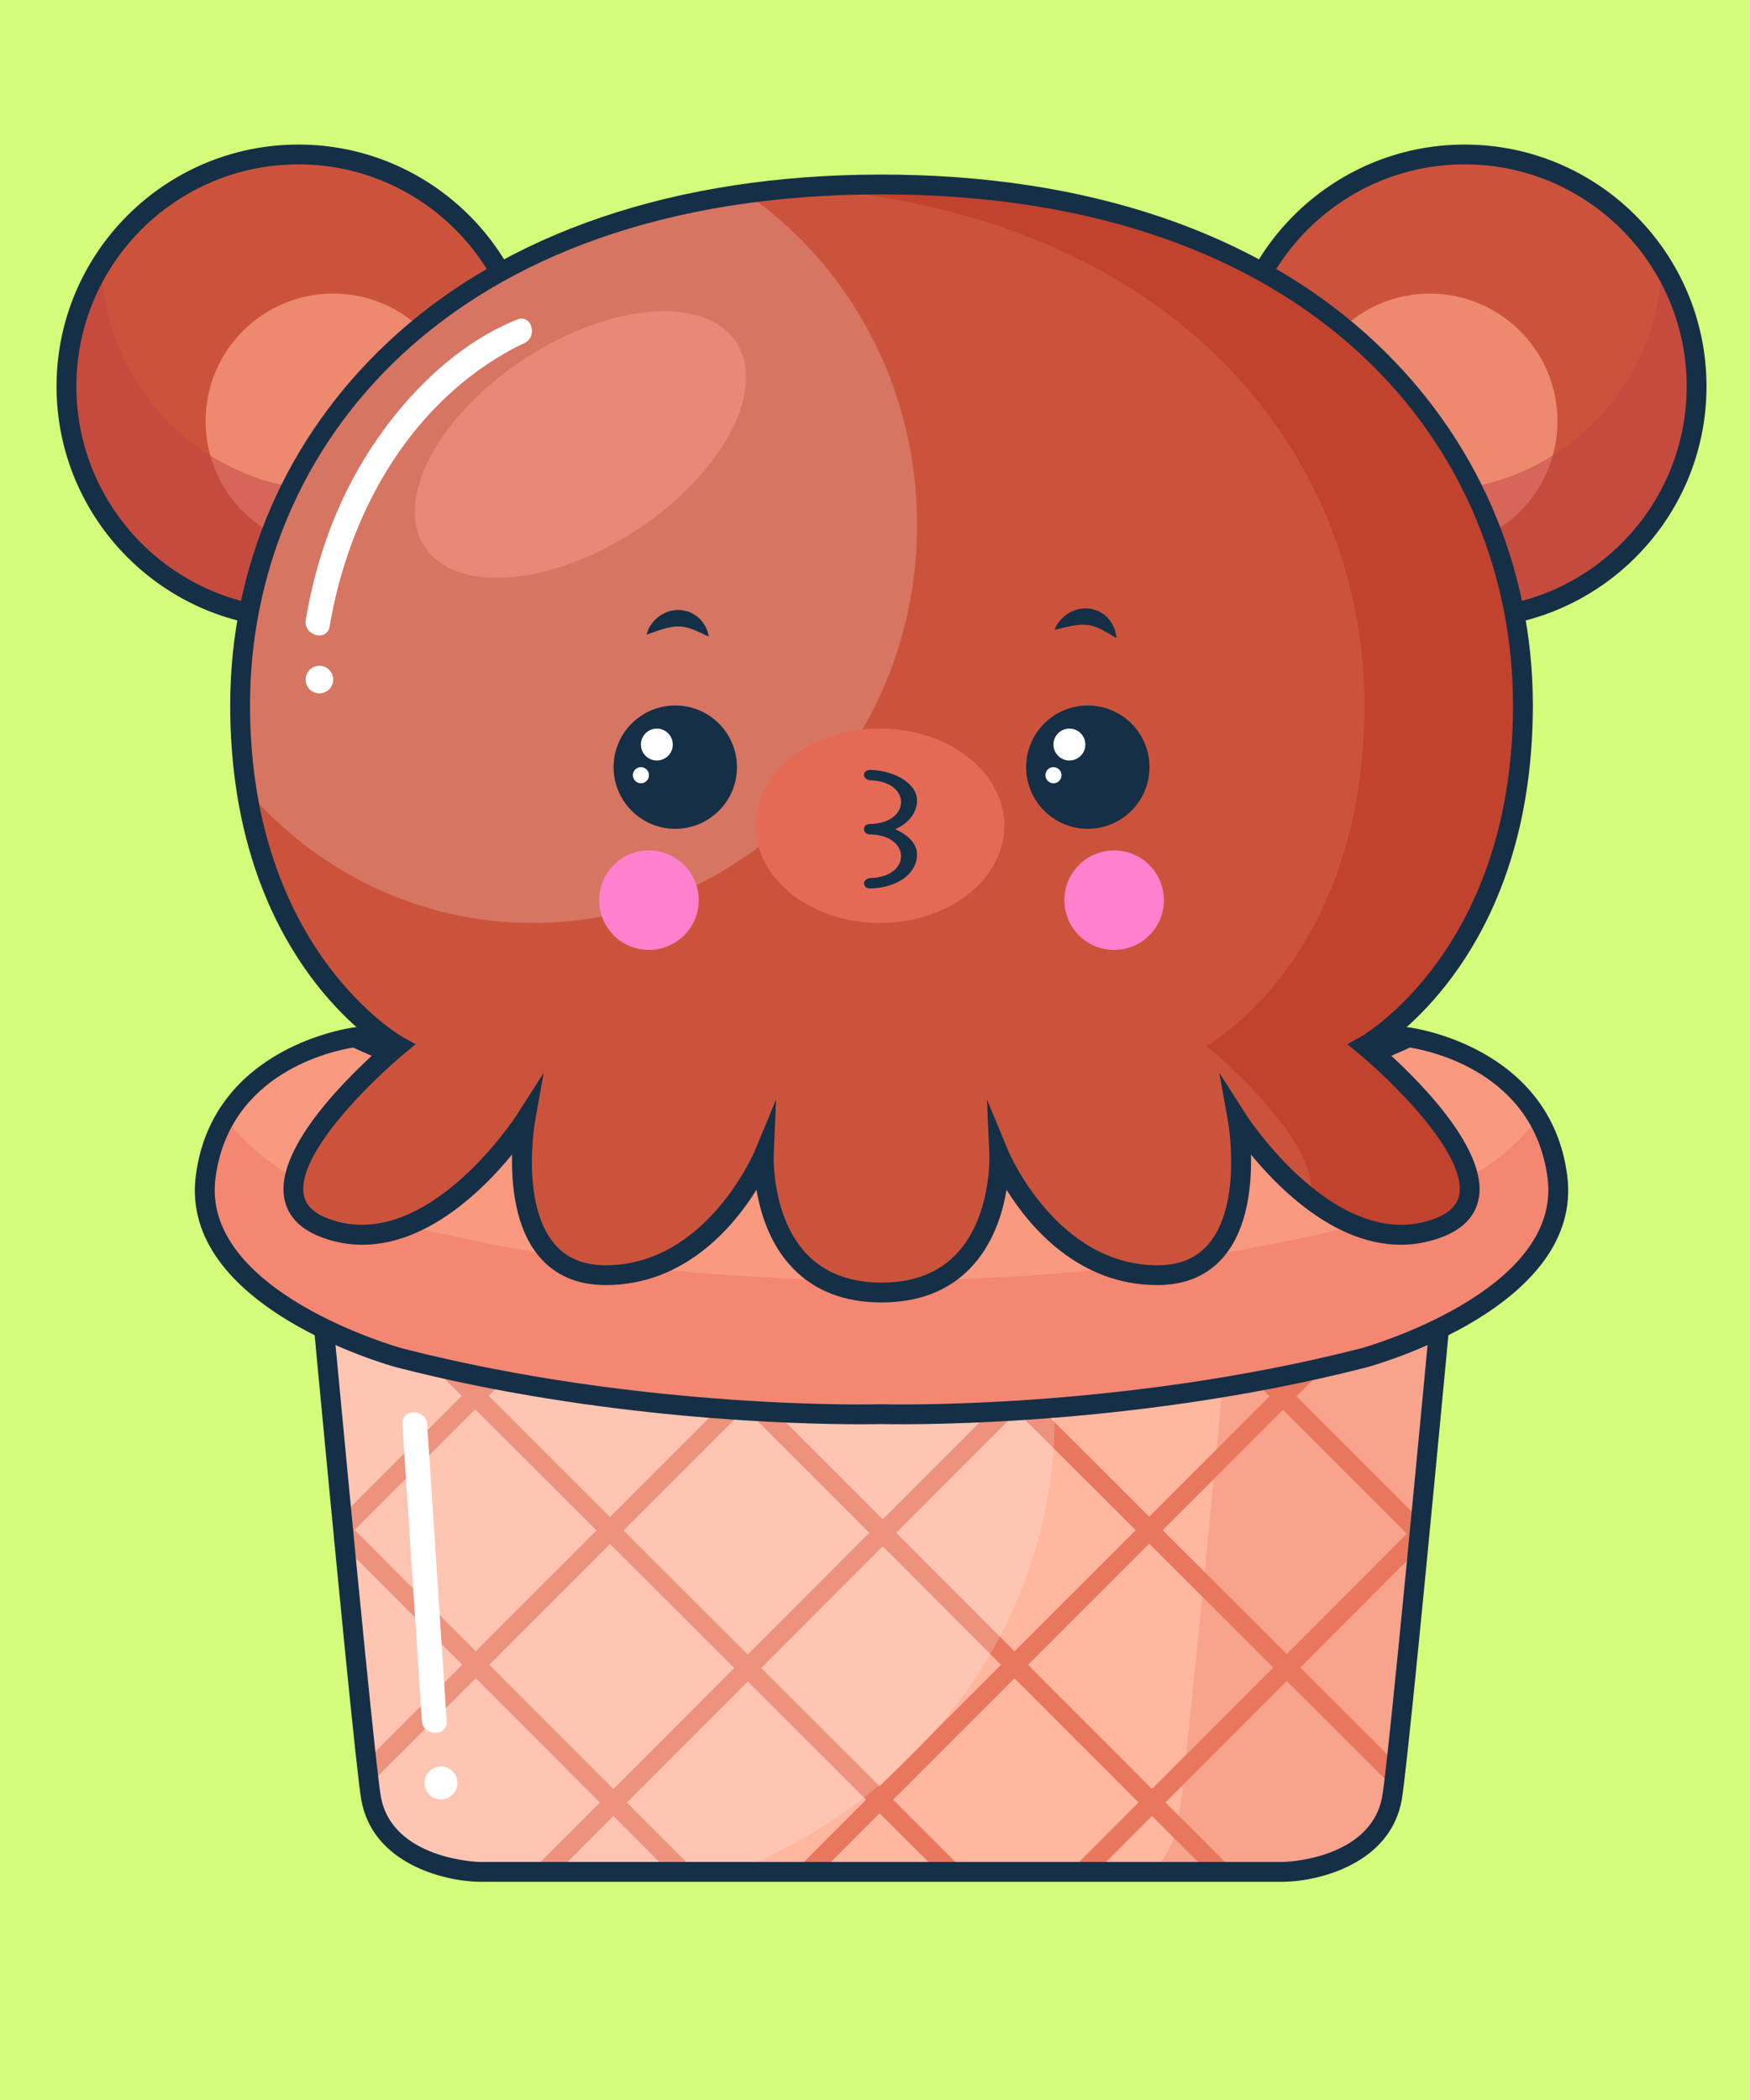 <?xml version='1.0' encoding='UTF-8'?>
<svg xmlns="http://www.w3.org/2000/svg" xmlns:xlink="http://www.w3.org/1999/xlink" xmlns:svg="http://www.w3.org/2000/svg" xmlns:serif="http://www.serif.com/" height="100%" style="fill-rule:evenodd;clip-rule:evenodd;" version="1.1" viewBox="598.333 620.0 83.333 100.0" width="100%">
    <g>
        <svg:rect x="598.333" y="620" width="83.333" height="100" style="fill:rgb(212,251,121);" />
        <svg:g transform="matrix(0.944,0,0,0.944,565.756,425.539)">
            <svg:g>
                <svg:g>
                    <svg:g>
                        <svg:g>
                            <svg:g>
                                <svg:g>
                                    <svg:path d="M78.977,272.81C68.015,272.81 58.033,271.62 50.538,269.67C51.832,283.459 52.976,295.264 53.227,296.695C53.868,300.337 58.673,300.421 58.673,300.421L99.282,300.421C99.282,300.421 104.087,300.337 104.728,296.695C104.98,295.263 106.124,283.459 107.418,269.67C99.922,271.62 89.939,272.81 78.977,272.81Z" style="fill:rgb(255,183,160);fill-rule:nonzero;" />
                                </svg:g>
                                <svg:g>
                                    <svg:g>
                                        <svg:clipPath id="_clip67">
                                            <svg:path d="M78.977,272.81C68.015,272.81 58.033,271.62 50.538,269.67C51.832,283.459 52.976,295.264 53.227,296.695C53.868,300.337 58.673,300.421 58.673,300.421L99.282,300.421C99.282,300.421 104.087,300.337 104.728,296.695C104.98,295.263 106.124,283.459 107.418,269.67C99.922,271.62 89.939,272.81 78.977,272.81Z" />
                                        </svg:clipPath>
                                        <svg:g clip-path="url(#_clip67)">
                                            <svg:g>
                                                <svg:g>
                                                    <svg:g>
                                                        <svg:g>
                                                            <svg:g>
                                                                <svg:path d="M9.942,312.098L9.264,311.416L100.261,220.42L100.938,221.1L9.942,312.098Z" style="fill:rgb(232,119,93);fill-rule:nonzero;" />
                                                            </svg:g>
                                                        </svg:g>
                                                        <svg:g transform="matrix(0.707,-0.707,0.707,0.707,-174.95,123.743)">
                                                            <svg:g>
                                                                <svg:rect x="-2.449" y="272.574" width="128.691" height="0.961" style="fill:rgb(232,119,93);" />
                                                            </svg:g>
                                                        </svg:g>
                                                    </svg:g>
                                                    <svg:g>
                                                        <svg:g transform="matrix(0.707,-0.707,0.707,0.707,-177.764,130.538)">
                                                            <svg:g>
                                                                <svg:rect x="4.347" y="279.368" width="128.689" height="0.962" style="fill:rgb(232,119,93);" />
                                                            </svg:g>
                                                        </svg:g>
                                                        <svg:g transform="matrix(0.707,-0.708,0.708,0.707,-180.689,137.523)">
                                                            <svg:g>
                                                                <svg:rect x="11.143" y="286.164" width="128.689" height="0.961" style="fill:rgb(232,119,93);" />
                                                            </svg:g>
                                                        </svg:g>
                                                    </svg:g>
                                                </svg:g>
                                                <svg:g>
                                                    <svg:g>
                                                        <svg:g transform="matrix(0.707,-0.707,0.707,0.707,-183.395,144.131)">
                                                            <svg:g>
                                                                <svg:rect x="17.938" y="292.96" width="128.69" height="0.961" style="fill:rgb(232,119,93);" />
                                                            </svg:g>
                                                        </svg:g>
                                                        <svg:g transform="matrix(0.707,-0.708,0.708,0.707,-186.308,151.107)">
                                                            <svg:g>
                                                                <svg:rect x="24.733" y="299.756" width="128.69" height="0.96" style="fill:rgb(232,119,93);" />
                                                            </svg:g>
                                                        </svg:g>
                                                    </svg:g>
                                                    <svg:g>
                                                        <svg:g transform="matrix(0.707,-0.707,0.707,0.707,-189.023,157.72)">
                                                            <svg:g>
                                                                <svg:rect x="31.529" y="306.55" width="128.689" height="0.962" style="fill:rgb(232,119,93);" />
                                                            </svg:g>
                                                        </svg:g>
                                                        <svg:g transform="matrix(0.708,-0.706,0.706,0.708,-191.618,164.083)">
                                                            <svg:g>
                                                                <svg:rect x="38.325" y="313.346" width="128.689" height="0.962" style="fill:rgb(232,119,93);" />
                                                            </svg:g>
                                                        </svg:g>
                                                    </svg:g>
                                                </svg:g>
                                            </svg:g>
                                            <svg:g>
                                                <svg:g>
                                                    <svg:g>
                                                        <svg:g transform="matrix(0.706,-0.708,0.708,0.706,-158.372,150.966)">
                                                            <svg:g>
                                                                <svg:rect x="102.188" y="201.914" width="0.962" height="128.689" style="fill:rgb(232,119,93);" />
                                                            </svg:g>
                                                        </svg:g>
                                                        <svg:g transform="matrix(0.707,-0.707,0.707,0.707,-164.998,147.769)">
                                                            <svg:g>
                                                                <svg:rect x="95.393" y="208.71" width="0.961" height="128.69" style="fill:rgb(232,119,93);" />
                                                            </svg:g>
                                                        </svg:g>
                                                    </svg:g>
                                                    <svg:g>
                                                        <svg:g transform="matrix(0.707,-0.708,0.708,0.707,-171.891,145.143)">
                                                            <svg:g>
                                                                <svg:rect x="88.598" y="215.504" width="0.961" height="128.689" style="fill:rgb(232,119,93);" />
                                                            </svg:g>
                                                        </svg:g>
                                                        <svg:g transform="matrix(0.708,-0.707,0.707,0.708,-178.482,141.947)">
                                                            <svg:g>
                                                                <svg:rect x="81.802" y="222.3" width="0.961" height="128.689" style="fill:rgb(232,119,93);" />
                                                            </svg:g>
                                                        </svg:g>
                                                    </svg:g>
                                                </svg:g>
                                                <svg:g>
                                                    <svg:g>
                                                        <svg:g transform="matrix(0.707,-0.708,0.708,0.707,-185.497,139.517)">
                                                            <svg:g>
                                                                <svg:rect x="75.007" y="229.096" width="0.961" height="128.69" style="fill:rgb(232,119,93);" />
                                                            </svg:g>
                                                        </svg:g>
                                                        <svg:g transform="matrix(0.708,-0.707,0.707,0.708,-192.059,136.318)">
                                                            <svg:g>
                                                                <svg:rect x="68.211" y="235.891" width="0.961" height="128.69" style="fill:rgb(232,119,93);" />
                                                            </svg:g>
                                                        </svg:g>
                                                    </svg:g>
                                                    <svg:g>
                                                        <svg:g transform="matrix(0.706,-0.708,0.708,0.706,-199.204,134.041)">
                                                            <svg:g>
                                                                <svg:rect x="61.416" y="242.686" width="0.961" height="128.69" style="fill:rgb(232,119,93);" />
                                                            </svg:g>
                                                        </svg:g>
                                                        <svg:g transform="matrix(0.705,-0.709,0.709,0.705,-206.28,131.61)">
                                                            <svg:g>
                                                                <svg:rect x="54.621" y="249.482" width="0.961" height="128.689" style="fill:rgb(232,119,93);" />
                                                            </svg:g>
                                                        </svg:g>
                                                    </svg:g>
                                                </svg:g>
                                            </svg:g>
                                        </svg:g>
                                    </svg:g>
                                </svg:g>
                                <svg:path d="M50.537,269.67C51.831,283.459 52.975,295.264 53.226,296.695C53.867,300.337 58.672,300.421 58.672,300.421L71.477,300.421C81.002,296.705 87.713,287.807 87.713,277.417C87.713,275.761 87.539,274.145 87.214,272.58C84.549,272.73 81.796,272.81 78.976,272.81C68.015,272.81 58.032,271.62 50.537,269.67Z" style="fill:white;fill-opacity:0.2;fill-rule:nonzero;" />
                            </svg:g>
                            <svg:g opacity="0.3">
                                <svg:path d="M96.582,271.717C95.277,285.486 94.204,296.398 93.939,297.907C93.75,298.98 93.262,299.794 92.637,300.421L99.281,300.421C99.281,300.421 104.086,300.337 104.727,296.695C104.979,295.263 106.123,283.459 107.417,269.67C104.22,270.503 100.566,271.193 96.582,271.717Z" style="fill:rgb(232,119,93);fill-rule:nonzero;" />
                            </svg:g>
                        </svg:g>
                        <svg:g>
                            <svg:path d="M99.289,300.921L58.673,300.921C56.86,300.89 53.298,299.983 52.734,296.782C52.514,295.529 51.607,286.424 50.039,269.717L49.973,269.007L50.663,269.186C58.404,271.201 68.459,272.31 78.976,272.31C89.494,272.31 99.549,271.201 107.29,269.186L107.98,269.007L107.914,269.717C106.346,286.424 105.439,295.53 105.219,296.782C104.655,299.983 101.093,300.889 99.289,300.921ZM51.101,270.329C52.625,286.559 53.506,295.4 53.719,296.608C54.28,299.796 58.638,299.919 58.682,299.921L99.281,299.921C99.316,299.92 103.673,299.796 104.235,296.608C104.447,295.4 105.328,286.559 106.853,270.329C99.13,272.253 89.268,273.309 78.977,273.309C68.686,273.31 58.824,272.253 51.101,270.329Z" style="fill:rgb(21,47,71);fill-rule:nonzero;" />
                        </svg:g>
                    </svg:g>
                    <svg:g>
                        <svg:g>
                            <svg:g>
                                <svg:g>
                                    <svg:path d="M113.071,265.366C112.271,259.124 105.549,258.322 105.549,258.322C105.549,258.322 94.663,263.764 78.978,263.764C63.291,263.764 52.406,258.322 52.406,258.322C52.406,258.322 45.682,259.124 44.884,265.366C44.082,271.608 54.648,274.49 54.648,274.49C67.133,277.691 78.979,277.332 78.979,277.332C78.979,277.332 90.823,277.691 103.31,274.49C103.309,274.49 113.873,271.608 113.071,265.366Z" style="fill:rgb(249,153,128);fill-rule:nonzero;" />
                                </svg:g>
                                <svg:g>
                                    <svg:path d="M112.072,262.386C109.548,266.009 103.308,267.714 103.308,267.714C90.821,270.916 78.977,270.558 78.977,270.558C78.977,270.558 67.131,270.916 54.646,267.714C54.646,267.714 48.407,266.009 45.881,262.386C45.395,263.205 45.033,264.189 44.882,265.366C44.08,271.608 54.646,274.49 54.646,274.49C67.131,277.691 78.977,277.332 78.977,277.332C78.977,277.332 90.821,277.691 103.308,274.49C103.308,274.49 113.872,271.608 113.071,265.366C112.92,264.189 112.559,263.205 112.072,262.386Z" style="fill:rgb(244,135,113);fill-rule:nonzero;" />
                                </svg:g>
                            </svg:g>
                        </svg:g>
                        <svg:g>
                            <svg:path d="M77.926,277.843C74.759,277.843 64.802,277.611 54.523,274.975C54.067,274.851 43.54,271.901 44.387,265.303C45.226,258.75 52.275,257.834 52.346,257.826L52.494,257.807L52.628,257.874C52.736,257.928 63.601,263.264 78.977,263.264C94.352,263.264 105.217,257.928 105.325,257.874L105.459,257.808L105.607,257.826C105.678,257.834 112.727,258.75 113.567,265.303C114.414,271.901 103.888,274.851 103.439,274.973C91.019,278.158 79.083,277.833 78.961,277.832C78.947,277.832 78.582,277.843 77.926,277.843ZM52.326,258.839C51.368,258.99 46.065,260.068 45.379,265.43C44.642,271.168 54.677,273.981 54.778,274.008C67.039,277.153 78.844,276.839 78.962,276.832C79.11,276.837 90.914,277.152 103.184,274.006C103.278,273.981 113.312,271.168 112.575,265.43C111.888,260.068 106.586,258.991 105.628,258.839C104.279,259.476 93.636,264.265 78.977,264.265C64.317,264.265 53.674,259.476 52.326,258.839Z" style="fill:rgb(21,47,71);fill-rule:nonzero;" />
                        </svg:g>
                    </svg:g>
                </svg:g>
                <svg:g>
                    <svg:g>
                        <svg:g>
                            <svg:g>
                                <svg:g>
                                    <svg:path d="M96.693,225.488C96.693,231.949 101.931,237.187 108.392,237.187C114.854,237.187 120.091,231.949 120.091,225.488C120.091,219.027 114.854,213.788 108.392,213.788C101.932,213.788 96.693,219.027 96.693,225.488Z" style="fill:rgb(204,83,59);fill-rule:nonzero;" />
                                </svg:g>
                                <svg:g>
                                    <svg:path d="M100.203,227.243C100.203,230.797 103.084,233.678 106.638,233.678C110.192,233.678 113.073,230.797 113.073,227.243C113.073,223.689 110.192,220.807 106.638,220.807C103.084,220.808 100.203,223.689 100.203,227.243Z" style="fill:rgb(237,137,110);fill-rule:nonzero;" />
                                </svg:g>
                                <svg:g opacity="0.5">
                                    <svg:path d="M118.323,219.324C118.177,225.66 113.007,230.753 106.637,230.753C102.441,230.753 98.771,228.536 96.706,225.217C96.704,225.309 96.692,225.397 96.692,225.488C96.692,231.949 101.93,237.187 108.391,237.187C114.853,237.187 120.09,231.949 120.09,225.488C120.092,223.224 119.437,221.116 118.323,219.324Z" style="fill:rgb(191,67,67);fill-rule:nonzero;" />
                                </svg:g>
                            </svg:g>
                            <svg:g>
                                <svg:path d="M108.393,237.688C101.666,237.688 96.194,232.215 96.194,225.489C96.194,218.762 101.667,213.289 108.393,213.289C115.12,213.289 120.592,218.762 120.592,225.489C120.592,232.215 115.119,237.688 108.393,237.688ZM108.393,214.288C102.218,214.288 97.194,219.312 97.194,225.488C97.194,231.663 102.218,236.687 108.393,236.687C114.568,236.687 119.592,231.663 119.592,225.488C119.592,219.313 114.568,214.288 108.393,214.288Z" style="fill:rgb(21,47,71);fill-rule:nonzero;" />
                            </svg:g>
                        </svg:g>
                        <svg:g>
                            <svg:g>
                                <svg:g>
                                    <svg:path d="M61.261,225.488C61.261,231.949 56.024,237.187 49.563,237.187C43.101,237.187 37.863,231.949 37.863,225.488C37.863,219.027 43.101,213.788 49.563,213.788C56.023,213.788 61.261,219.027 61.261,225.488Z" style="fill:rgb(204,83,59);fill-rule:nonzero;" />
                                </svg:g>
                                <svg:g>
                                    <svg:path d="M57.752,227.243C57.752,230.797 54.871,233.678 51.317,233.678C47.762,233.678 44.881,230.797 44.881,227.243C44.881,223.689 47.762,220.807 51.317,220.807C54.871,220.808 57.752,223.689 57.752,227.243Z" style="fill:rgb(237,137,110);fill-rule:nonzero;" />
                                </svg:g>
                                <svg:g opacity="0.5">
                                    <svg:path d="M39.631,219.324C39.777,225.66 44.947,230.753 51.318,230.753C55.514,230.753 59.183,228.536 61.248,225.217C61.251,225.309 61.262,225.397 61.262,225.488C61.262,231.949 56.025,237.187 49.564,237.187C43.102,237.187 37.864,231.949 37.864,225.488C37.862,223.224 38.517,221.116 39.631,219.324Z" style="fill:rgb(191,67,67);fill-rule:nonzero;" />
                                </svg:g>
                            </svg:g>
                            <svg:g>
                                <svg:path d="M49.562,237.688C42.835,237.688 37.362,232.215 37.362,225.489C37.362,218.762 42.835,213.289 49.562,213.289C56.288,213.289 61.76,218.762 61.76,225.489C61.761,232.215 56.289,237.688 49.562,237.688ZM49.562,214.288C43.386,214.288 38.362,219.312 38.362,225.488C38.362,231.663 43.386,236.687 49.562,236.687C55.737,236.687 60.76,231.663 60.76,225.488C60.761,219.313 55.737,214.288 49.562,214.288Z" style="fill:rgb(21,47,71);fill-rule:nonzero;" />
                            </svg:g>
                        </svg:g>
                    </svg:g>
                    <svg:g>
                        <svg:g>
                            <svg:path d="M103.361,258.752C103.361,258.752 111.332,254.377 111.332,241.56C111.332,228.744 101.328,215.301 78.977,215.301C56.626,215.301 46.622,228.743 46.622,241.56C46.622,254.377 54.594,258.752 54.594,258.752C54.594,258.752 45.687,266.1 50.999,267.976C56.313,269.853 61.002,262.503 61.002,262.503C61.002,262.503 59.597,270.32 65.066,270.32C70.537,270.32 73.038,264.258 73.038,264.258C73.038,264.258 72.725,271.197 78.977,271.197C85.229,271.197 84.916,264.258 84.916,264.258C84.916,264.258 87.418,270.32 92.888,270.32C98.359,270.32 96.952,262.503 96.952,262.503C96.952,262.503 101.641,269.853 106.955,267.976C112.269,266.1 103.361,258.752 103.361,258.752Z" style="fill:rgb(204,83,59);fill-rule:nonzero;" />
                        </svg:g>
                        <svg:g>
                            <svg:g>
                                <svg:path d="M103.361,258.752C103.361,258.752 111.332,254.377 111.332,241.56C111.332,228.744 101.328,215.301 78.977,215.301C77.597,215.301 76.267,215.354 74.981,215.452C94.531,216.958 103.339,229.534 103.339,241.559C103.339,254.376 95.368,258.751 95.368,258.751C95.368,258.751 101.294,263.64 100.593,266.461C102.352,267.817 104.591,268.809 106.954,267.975C112.269,266.1 103.361,258.752 103.361,258.752Z" style="fill:rgb(193,66,45);fill-rule:nonzero;" />
                            </svg:g>
                        </svg:g>
                        <svg:g>
                            <svg:path d="M71.647,223.262C73.21,225.646 70.959,229.887 66.619,232.735C62.279,235.583 57.492,235.96 55.929,233.578C54.365,231.194 56.617,226.954 60.957,224.106C65.298,221.256 70.084,220.88 71.647,223.262Z" style="fill:rgb(229,106,85);fill-rule:nonzero;" />
                        </svg:g>
                        <svg:path d="M80.77,232.465C80.77,225.502 77.348,219.369 72.154,215.765C54.585,218.215 46.623,230.132 46.623,241.56C46.623,243.116 46.744,244.542 46.951,245.856C50.501,249.959 55.641,252.555 61.378,252.555C72.087,252.555 80.77,243.56 80.77,232.465Z" style="fill:white;fill-opacity:0.2;fill-rule:nonzero;" />
                    </svg:g>
                    <svg:g>
                        <svg:path d="M78.977,271.697C77.103,271.697 75.592,271.11 74.485,269.952C73.345,268.76 72.868,267.202 72.671,266.013C71.494,267.903 69.033,270.821 65.067,270.821C63.637,270.821 62.502,270.332 61.694,269.366C60.499,267.937 60.303,265.77 60.342,264.234C58.596,266.365 54.945,269.897 50.832,268.448C49.68,268.041 49.012,267.36 48.847,266.425C48.387,263.822 52.256,260.13 53.755,258.812C51.849,257.492 46.122,252.602 46.122,241.561C46.122,234.567 48.947,228.068 54.076,223.261C59.98,217.727 68.591,214.803 78.977,214.803C89.363,214.803 97.974,217.728 103.878,223.261C109.007,228.068 111.832,234.568 111.832,241.561C111.832,252.602 106.106,257.492 104.2,258.812C105.699,260.13 109.568,263.822 109.108,266.425C108.943,267.361 108.274,268.041 107.122,268.448C103.014,269.896 99.359,266.364 97.612,264.235C97.652,265.77 97.456,267.937 96.261,269.366C95.454,270.332 94.319,270.821 92.888,270.821C88.922,270.821 86.461,267.903 85.284,266.013C85.087,267.202 84.61,268.76 83.47,269.952C82.362,271.11 80.851,271.697 78.977,271.697ZM73.658,261.46L73.538,264.28C73.536,264.311 73.426,267.401 75.213,269.265C76.124,270.215 77.39,270.697 78.978,270.697C80.565,270.697 81.832,270.215 82.742,269.265C84.529,267.401 84.418,264.311 84.417,264.28L84.296,261.461L85.378,264.068C85.402,264.126 87.824,269.821 92.888,269.821C94.024,269.821 94.876,269.463 95.493,268.725C97.174,266.717 96.468,262.632 96.46,262.591L96.017,260.114L97.373,262.234C97.418,262.304 101.918,269.23 106.788,267.505C107.586,267.224 108.022,266.814 108.122,266.251C108.492,264.161 104.581,260.408 103.042,259.139L102.476,258.671L103.12,258.316C103.197,258.273 110.832,253.904 110.832,241.561C110.832,228.74 100.982,215.802 78.977,215.802C56.972,215.802 47.122,228.74 47.122,241.561C47.122,253.904 54.758,258.273 54.835,258.316L55.477,258.671L54.912,259.139C53.373,260.409 49.462,264.162 49.832,266.251C49.932,266.814 50.368,267.224 51.165,267.505C56.041,269.229 60.535,262.305 60.58,262.234L61.936,260.114L61.494,262.591C61.487,262.632 60.781,266.718 62.462,268.726C63.079,269.462 63.931,269.821 65.066,269.821C70.13,269.821 72.552,264.126 72.576,264.068L73.658,261.46Z" style="fill:rgb(21,47,71);fill-rule:nonzero;" />
                    </svg:g>
                    <svg:g>
                        <svg:g>
                            <svg:path d="M85.171,247.653C85.171,250.36 82.364,252.554 78.901,252.554C75.438,252.554 72.631,250.36 72.631,247.653C72.631,244.944 75.438,242.751 78.901,242.751C82.364,242.751 85.171,244.944 85.171,247.653Z" style="fill:rgb(229,106,85);fill-rule:nonzero;" />
                        </svg:g>
                        <svg:g>
                            <svg:g>
                                <svg:g>
                                    <svg:path d="M67.129,238.009C67.129,238.009 67.172,237.734 67.41,237.428C67.533,237.273 67.699,237.105 67.925,236.981C68.151,236.851 68.433,236.765 68.732,236.766C68.883,236.761 69.026,236.8 69.169,236.832C69.311,236.86 69.429,236.949 69.548,237.005C69.769,237.151 69.933,237.322 70.033,237.498C70.151,237.653 70.186,237.821 70.224,237.925C70.255,238.034 70.263,238.101 70.263,238.101C70.263,238.101 70.199,238.078 70.096,238.033C69.991,237.991 69.868,237.914 69.709,237.855C69.561,237.781 69.392,237.727 69.226,237.666C69.057,237.637 68.896,237.585 68.728,237.602C68.563,237.582 68.386,237.626 68.211,237.66C68.033,237.697 67.86,237.759 67.7,237.807C67.355,237.928 67.129,238.009 67.129,238.009Z" style="fill:rgb(21,47,71);fill-rule:nonzero;" />
                                </svg:g>
                                <svg:g>
                                    <svg:path d="M87.714,237.766C87.714,237.766 87.784,237.498 88.059,237.215C88.194,237.075 88.376,236.926 88.615,236.825C88.85,236.723 89.141,236.662 89.438,236.696C89.588,236.705 89.726,236.76 89.867,236.803C90.005,236.848 90.111,236.949 90.225,237.014C90.427,237.187 90.575,237.374 90.654,237.556C90.757,237.725 90.776,237.894 90.804,238C90.823,238.113 90.826,238.178 90.826,238.178C90.826,238.178 90.763,238.151 90.665,238.093C90.566,238.046 90.449,237.951 90.3,237.878C90.155,237.79 89.995,237.714 89.838,237.641C89.669,237.591 89.518,237.525 89.348,237.524C89.183,237.49 89.004,237.515 88.827,237.528C88.646,237.549 88.469,237.591 88.303,237.625C87.949,237.708 87.714,237.766 87.714,237.766Z" style="fill:rgb(21,47,71);fill-rule:nonzero;" />
                                </svg:g>
                            </svg:g>
                            <svg:g>
                                <svg:g>
                                    <svg:g>
                                        <svg:path d="M71.684,244.694C71.684,246.413 70.291,247.806 68.572,247.806C66.854,247.806 65.462,246.413 65.462,244.694C65.462,242.976 66.855,241.584 68.572,241.584C70.291,241.584 71.684,242.977 71.684,244.694Z" style="fill:rgb(21,47,71);fill-rule:nonzero;" />
                                    </svg:g>
                                    <svg:g>
                                        <svg:g>
                                            <svg:path d="M68.447,243.555C68.447,243.998 68.088,244.359 67.643,244.359C67.2,244.359 66.84,243.999 66.84,243.555C66.84,243.111 67.199,242.751 67.643,242.751C68.088,242.751 68.447,243.11 68.447,243.555Z" style="fill:white;fill-rule:nonzero;" />
                                        </svg:g>
                                        <svg:g>
                                            <svg:path d="M67.246,245.102C67.246,245.327 67.064,245.508 66.84,245.508C66.614,245.508 66.433,245.326 66.433,245.102C66.433,244.876 66.615,244.695 66.84,244.695C67.064,244.694 67.246,244.876 67.246,245.102Z" style="fill:white;fill-rule:nonzero;" />
                                        </svg:g>
                                    </svg:g>
                                </svg:g>
                                <svg:g>
                                    <svg:g>
                                        <svg:path d="M92.494,244.694C92.494,246.413 91.1,247.806 89.383,247.806C87.664,247.806 86.272,246.413 86.272,244.694C86.272,242.976 87.665,241.584 89.383,241.584C91.101,241.584 92.494,242.977 92.494,244.694Z" style="fill:rgb(21,47,71);fill-rule:nonzero;" />
                                    </svg:g>
                                    <svg:g>
                                        <svg:g>
                                            <svg:path d="M89.258,243.555C89.258,243.998 88.899,244.359 88.454,244.359C88.009,244.359 87.649,243.999 87.649,243.555C87.649,243.111 88.009,242.751 88.454,242.751C88.899,242.751 89.258,243.11 89.258,243.555Z" style="fill:white;fill-rule:nonzero;" />
                                        </svg:g>
                                        <svg:g>
                                            <svg:path d="M88.057,245.102C88.057,245.327 87.875,245.508 87.65,245.508C87.425,245.508 87.244,245.326 87.244,245.102C87.244,244.876 87.426,244.695 87.65,244.695C87.875,244.694 88.057,244.876 88.057,245.102Z" style="fill:white;fill-rule:nonzero;" />
                                        </svg:g>
                                    </svg:g>
                                </svg:g>
                            </svg:g>
                            <svg:g>
                                <svg:g>
                                    <svg:path d="M69.754,251.407C69.754,252.793 68.63,253.915 67.243,253.915C65.857,253.915 64.734,252.793 64.734,251.407C64.734,250.019 65.857,248.896 67.243,248.896C68.63,248.896 69.754,250.02 69.754,251.407Z" style="fill:rgb(255,129,206);fill-rule:nonzero;" />
                                </svg:g>
                                <svg:g>
                                    <svg:path d="M93.221,251.407C93.221,252.793 92.098,253.915 90.711,253.915C89.324,253.915 88.201,252.793 88.201,251.407C88.201,250.019 89.324,248.896 90.711,248.896C92.098,248.896 93.221,250.02 93.221,251.407Z" style="fill:rgb(255,129,206);fill-rule:nonzero;" />
                                </svg:g>
                            </svg:g>
                            <svg:g>
                                <svg:path d="M79.662,247.826C80.305,247.545 80.721,247.06 80.766,246.461C80.836,245.542 79.656,244.879 78.453,244.834C77.969,244.815 77.972,245.344 78.453,245.361C80.465,245.437 80.467,247.479 78.459,247.56C78.457,247.56 78.455,247.558 78.453,247.558C78.202,247.55 78.084,247.688 78.094,247.824C78.084,247.961 78.202,248.099 78.453,248.089L78.459,248.089C80.466,248.169 80.465,250.211 78.453,250.287C77.972,250.307 77.969,250.834 78.453,250.815C79.762,250.765 80.695,250.109 80.766,249.187C80.812,248.592 80.331,248.108 79.662,247.826Z" style="fill:rgb(21,47,71);fill-rule:nonzero;" />
                            </svg:g>
                        </svg:g>
                    </svg:g>
                </svg:g>
            </svg:g>
            <svg:g>
                <svg:g>
                    <svg:path d="M54.807,277.843C55.093,282.203 55.38,286.563 55.667,290.923C55.708,291.551 55.749,292.178 55.791,292.806C55.843,293.605 57.094,293.611 57.041,292.806C56.754,288.446 56.468,284.086 56.181,279.726C56.14,279.098 56.099,278.471 56.057,277.843C56.004,277.044 54.754,277.038 54.807,277.843Z" style="fill:white;fill-rule:nonzero;" />
                </svg:g>
                <svg:path d="M57.585,295.936C57.585,296.395 57.213,296.767 56.754,296.767C56.295,296.767 55.923,296.395 55.923,295.936C55.923,295.477 56.295,295.105 56.754,295.105C57.213,295.105 57.585,295.477 57.585,295.936Z" style="fill:white;fill-rule:nonzero;" />
            </svg:g>
            <svg:g>
                <svg:g>
                    <svg:path d="M60.594,222.114C56.851,223.622 53.801,227.154 52.041,230.672C51.002,232.75 50.321,234.978 49.933,237.266C49.8,238.053 51.004,238.391 51.138,237.598C52.079,232.034 55,226.679 60,223.802C60.245,223.661 60.495,223.526 60.75,223.403C60.864,223.348 61.158,223.225 60.925,223.319C61.664,223.023 61.342,221.813 60.594,222.114Z" style="fill:white;fill-rule:nonzero;" />
                </svg:g>
                <svg:path d="M51.317,240.277C51.317,240.662 51.005,240.973 50.621,240.973C50.237,240.973 49.925,240.661 49.925,240.277C49.925,239.892 50.237,239.581 50.621,239.581C51.005,239.581 51.317,239.893 51.317,240.277Z" style="fill:white;fill-rule:nonzero;" />
            </svg:g>
        </svg:g>
    </g>
</svg>